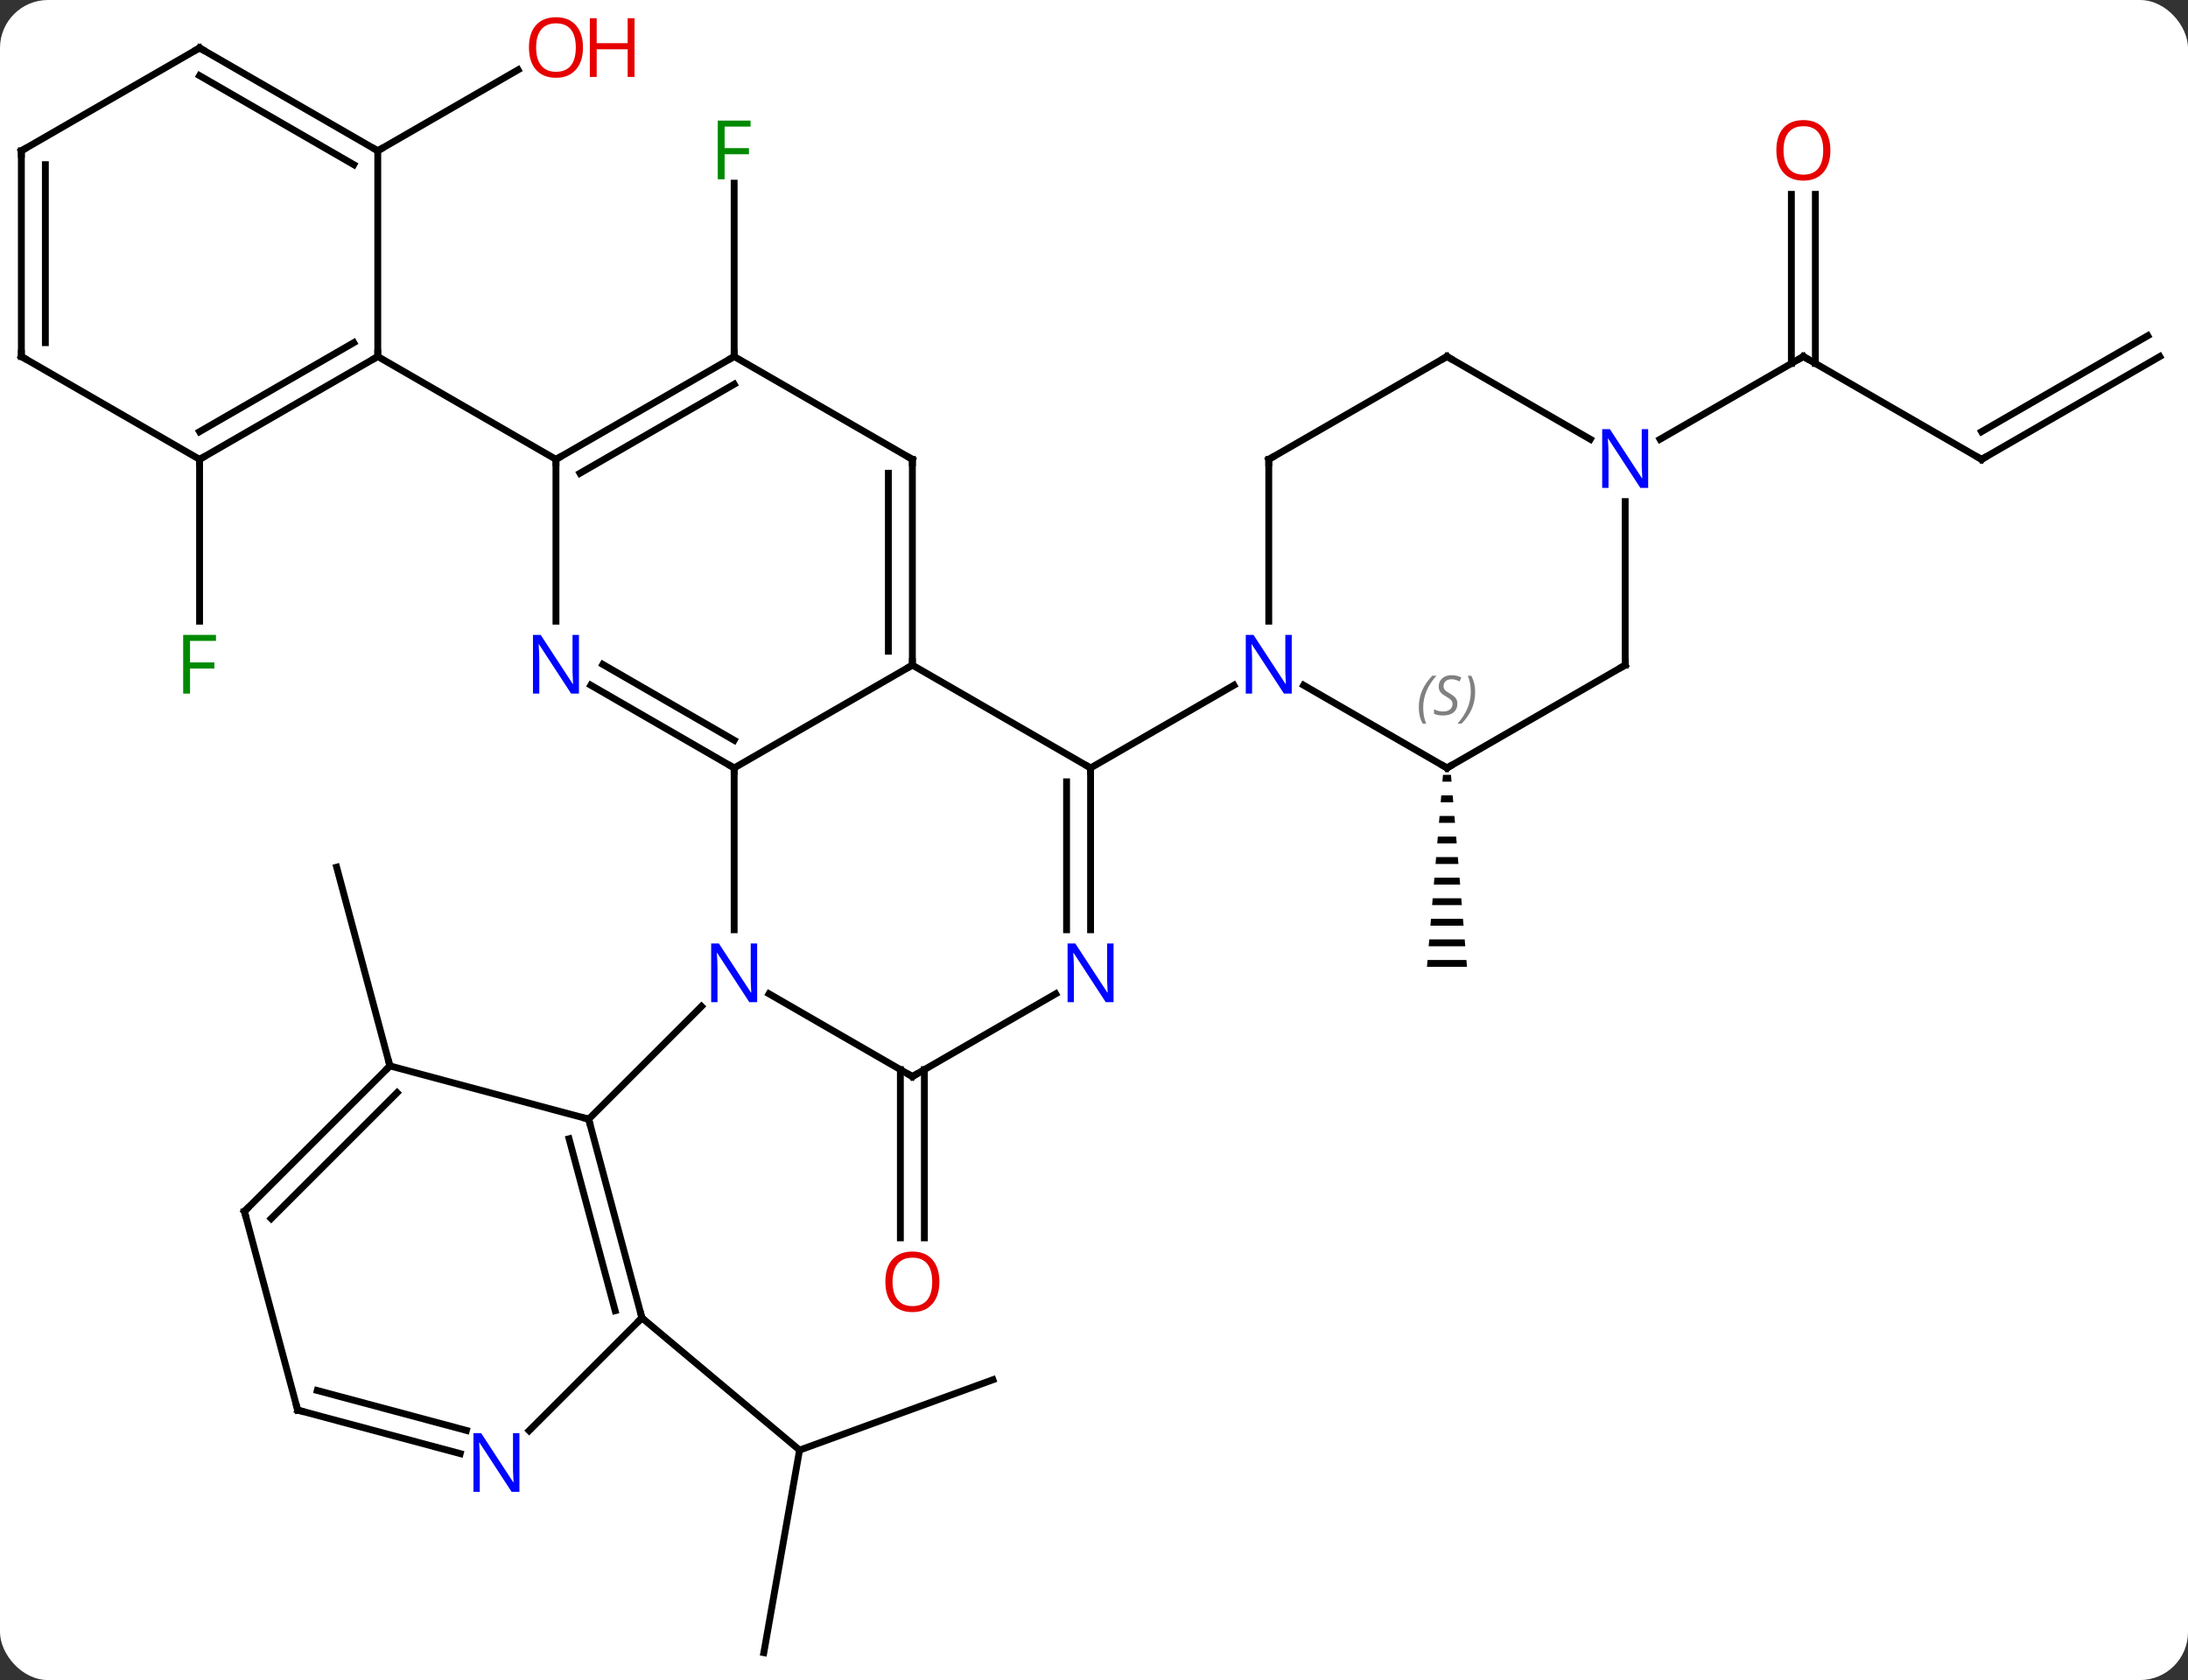 <svg width="319" viewBox="0 0 319 245" style="fill-opacity:1; color-rendering:auto; color-interpolation:auto; text-rendering:auto; stroke:black; stroke-linecap:square; stroke-miterlimit:10; shape-rendering:auto; stroke-opacity:1; fill:black; stroke-dasharray:none; font-weight:normal; stroke-width:1; font-family:'Open Sans'; font-style:normal; stroke-linejoin:miter; font-size:12; stroke-dashoffset:0; image-rendering:auto;" height="245" class="cas-substance-image" xmlns:xlink="http://www.w3.org/1999/xlink" xmlns="http://www.w3.org/2000/svg"><rect x="0" y="0" width="319" height="245" fill="#333333" stroke="none"/><svg class="cas-substance-single-component"><rect y="0" x="0" width="319" stroke="none" ry="7" rx="7" height="245" fill="white" class="cas-substance-group"/><svg y="0" x="0" width="319" viewBox="0 0 319 245" style="fill:black;" height="245" class="cas-substance-single-component-image"><svg><g><g transform="translate(159,124)" style="text-rendering:geometricPrecision; color-rendering:optimizeQuality; color-interpolation:linearRGB; stroke-linecap:butt; image-rendering:optimizeQuality;"><line y2="31.981" y1="56.514" x2="-24.23" x1="-24.23" style="fill:none;"/><line y2="31.981" y1="56.514" x2="-27.73" x1="-27.73" style="fill:none;"/><line y2="-72.009" y1="-97.286" x2="-51.963" x1="-51.963" style="fill:none;"/><line y2="117.009" y1="87.465" x2="-47.637" x1="-42.429" style="fill:none;"/><line y2="77.205" y1="87.465" x2="-14.238" x1="-42.429" style="fill:none;"/><line y2="68.181" y1="87.465" x2="-65.409" x1="-42.429" style="fill:none;"/><line y2="31.44" y1="2.46" x2="-102.153" x1="-109.917" style="fill:none;"/><path style="stroke:none;" d="M51.38 -11.009 L51.296 -10.009 L52.63 -10.009 L52.546 -11.009 ZM51.13 -8.009 L51.046 -7.009 L52.88 -7.009 L52.796 -8.009 ZM50.88 -5.009 L50.796 -4.009 L53.13 -4.009 L53.046 -5.009 ZM50.63 -2.009 L50.546 -1.009 L53.38 -1.009 L53.296 -2.009 ZM50.38 0.991 L50.296 1.991 L53.63 1.991 L53.546 0.991 ZM50.13 3.991 L50.046 4.991 L53.88 4.991 L53.796 3.991 ZM49.88 6.991 L49.796 7.991 L54.13 7.991 L54.046 6.991 ZM49.63 9.991 L49.546 10.991 L54.38 10.991 L54.296 9.991 ZM49.38 12.991 L49.296 13.991 L54.63 13.991 L54.546 12.991 ZM49.13 15.991 L49.046 16.991 L54.88 16.991 L54.796 15.991 Z"/><line y2="-57.009" y1="-33.415" x2="-129.903" x1="-129.903" style="fill:none;"/><line y2="-102.009" y1="-113.82" x2="-103.923" x1="-83.466" style="fill:none;"/><line y2="-57.009" y1="-72.009" x2="129.903" x1="103.923" style="fill:none;"/><line y2="-95.657" y1="-70.999" x2="105.673" x1="105.673" style="fill:none;"/><line y2="-95.657" y1="-70.999" x2="102.173" x1="102.173" style="fill:none;"/><line y2="-59.944" y1="-72.009" x2="83.027" x1="103.923" style="fill:none;"/><line y2="-72.009" y1="-57.009" x2="155.886" x1="129.903" style="fill:none;"/><line y2="-75.04" y1="-61.05" x2="154.136" x1="129.903" style="fill:none;"/><line y2="-27.009" y1="-12.009" x2="-25.98" x1="-51.963" style="fill:none;"/><line y2="11.585" y1="-12.009" x2="-51.963" x1="-51.963" style="fill:none;"/><line y2="-24.074" y1="-12.009" x2="-72.859" x1="-51.963" style="fill:none;"/><line y2="-27.105" y1="-16.05" x2="-71.109" x1="-51.963" style="fill:none;"/><line y2="-12.009" y1="-27.009" x2="0" x1="-25.98" style="fill:none;"/><line y2="-57.009" y1="-27.009" x2="-25.98" x1="-25.98" style="fill:none;"/><line y2="-54.988" y1="-29.03" x2="-29.48" x1="-29.48" style="fill:none;"/><line y2="32.991" y1="20.926" x2="-25.98" x1="-46.879" style="fill:none;"/><line y2="39.204" y1="22.757" x2="-73.176" x1="-56.729" style="fill:none;"/><line y2="-57.009" y1="-33.415" x2="-77.943" x1="-77.943" style="fill:none;"/><line y2="11.585" y1="-12.009" x2="0" x1="0" style="fill:none;"/><line y2="11.585" y1="-9.988" x2="-3.5" x1="-3.5" style="fill:none;"/><line y2="-24.074" y1="-12.009" x2="20.896" x1="0" style="fill:none;"/><line y2="-72.009" y1="-57.009" x2="-51.963" x1="-25.98" style="fill:none;"/><line y2="20.926" y1="32.991" x2="-5.084" x1="-25.98" style="fill:none;"/><line y2="-72.009" y1="-57.009" x2="-51.963" x1="-77.943" style="fill:none;"/><line y2="-67.968" y1="-54.988" x2="-51.963" x1="-74.443" style="fill:none;"/><line y2="-72.009" y1="-57.009" x2="-103.923" x1="-77.943" style="fill:none;"/><line y2="68.181" y1="39.204" x2="-65.409" x1="-73.176" style="fill:none;"/><line y2="67.135" y1="42.062" x2="-69.313" x1="-76.034" style="fill:none;"/><line y2="31.44" y1="39.204" x2="-102.153" x1="-73.176" style="fill:none;"/><line y2="84.628" y1="68.181" x2="-81.856" x1="-65.409" style="fill:none;"/><line y2="52.653" y1="31.44" x2="-123.366" x1="-102.153" style="fill:none;"/><line y2="53.699" y1="35.344" x2="-119.462" x1="-101.107" style="fill:none;"/><line y2="81.63" y1="87.978" x2="-115.602" x1="-91.905" style="fill:none;"/><line y2="78.772" y1="84.598" x2="-112.744" x1="-91" style="fill:none;"/><line y2="81.63" y1="52.653" x2="-115.602" x1="-123.366" style="fill:none;"/><line y2="-12.009" y1="-24.074" x2="51.963" x1="31.064" style="fill:none;"/><line y2="-57.009" y1="-33.415" x2="25.98" x1="25.98" style="fill:none;"/><line y2="-27.009" y1="-12.009" x2="77.943" x1="51.963" style="fill:none;"/><line y2="-72.009" y1="-57.009" x2="51.963" x1="25.98" style="fill:none;"/><line y2="-50.853" y1="-27.009" x2="77.943" x1="77.943" style="fill:none;"/><line y2="-59.944" y1="-72.009" x2="72.859" x1="51.963" style="fill:none;"/><line y2="-57.009" y1="-72.009" x2="-129.903" x1="-103.923" style="fill:none;"/><line y2="-61.05" y1="-74.03" x2="-129.903" x1="-107.423" style="fill:none;"/><line y2="-102.009" y1="-72.009" x2="-103.923" x1="-103.923" style="fill:none;"/><line y2="-72.009" y1="-57.009" x2="-155.886" x1="-129.903" style="fill:none;"/><line y2="-117.009" y1="-102.009" x2="-129.903" x1="-103.923" style="fill:none;"/><line y2="-112.968" y1="-99.988" x2="-129.903" x1="-107.423" style="fill:none;"/><line y2="-102.009" y1="-72.009" x2="-155.886" x1="-155.886" style="fill:none;"/><line y2="-99.988" y1="-74.03" x2="-152.386" x1="-152.386" style="fill:none;"/><line y2="-102.009" y1="-117.009" x2="-155.886" x1="-129.903" style="fill:none;"/></g><g transform="translate(159,124)" style="fill:rgb(230,0,0); text-rendering:geometricPrecision; color-rendering:optimizeQuality; image-rendering:optimizeQuality; font-family:'Open Sans'; stroke:rgb(230,0,0); color-interpolation:linearRGB;"><path style="stroke:none;" d="M-22.043 62.921 Q-22.043 64.983 -23.082 66.163 Q-24.121 67.343 -25.964 67.343 Q-27.855 67.343 -28.886 66.178 Q-29.918 65.014 -29.918 62.905 Q-29.918 60.811 -28.886 59.663 Q-27.855 58.514 -25.964 58.514 Q-24.105 58.514 -23.074 59.686 Q-22.043 60.858 -22.043 62.921 ZM-28.871 62.921 Q-28.871 64.655 -28.128 65.561 Q-27.386 66.468 -25.964 66.468 Q-24.543 66.468 -23.816 65.569 Q-23.089 64.671 -23.089 62.921 Q-23.089 61.186 -23.816 60.296 Q-24.543 59.405 -25.964 59.405 Q-27.386 59.405 -28.128 60.303 Q-28.871 61.202 -28.871 62.921 Z"/><path style="fill:rgb(0,138,0); stroke:none;" d="M-53.354 -97.853 L-54.354 -97.853 L-54.354 -106.415 L-49.572 -106.415 L-49.572 -105.54 L-53.354 -105.54 L-53.354 -102.4 L-49.807 -102.4 L-49.807 -101.509 L-53.354 -101.509 L-53.354 -97.853 Z"/><path style="fill:rgb(0,138,0); stroke:none;" d="M-131.294 -22.853 L-132.294 -22.853 L-132.294 -31.415 L-127.512 -31.415 L-127.512 -30.54 L-131.294 -30.54 L-131.294 -27.4 L-127.747 -27.4 L-127.747 -26.509 L-131.294 -26.509 L-131.294 -22.853 Z"/><path style="stroke:none;" d="M-74.005 -117.079 Q-74.005 -115.017 -75.045 -113.837 Q-76.084 -112.657 -77.927 -112.657 Q-79.818 -112.657 -80.849 -113.822 Q-81.88 -114.986 -81.88 -117.095 Q-81.88 -119.189 -80.849 -120.337 Q-79.818 -121.486 -77.927 -121.486 Q-76.068 -121.486 -75.037 -120.314 Q-74.005 -119.142 -74.005 -117.079 ZM-80.834 -117.079 Q-80.834 -115.345 -80.091 -114.439 Q-79.349 -113.532 -77.927 -113.532 Q-76.505 -113.532 -75.779 -114.431 Q-75.052 -115.329 -75.052 -117.079 Q-75.052 -118.814 -75.779 -119.704 Q-76.505 -120.595 -77.927 -120.595 Q-79.349 -120.595 -80.091 -119.697 Q-80.834 -118.798 -80.834 -117.079 Z"/><path style="stroke:none;" d="M-66.49 -112.782 L-67.49 -112.782 L-67.49 -116.814 L-72.005 -116.814 L-72.005 -112.782 L-73.005 -112.782 L-73.005 -121.345 L-72.005 -121.345 L-72.005 -117.704 L-67.49 -117.704 L-67.49 -121.345 L-66.49 -121.345 L-66.49 -112.782 Z"/></g><g transform="translate(159,124)" style="stroke-linecap:butt; text-rendering:geometricPrecision; color-rendering:optimizeQuality; image-rendering:optimizeQuality; font-family:'Open Sans'; color-interpolation:linearRGB; stroke-miterlimit:5;"><path style="fill:none;" d="M104.356 -71.759 L103.923 -72.009 L103.49 -71.759"/><path style="fill:none;" d="M129.47 -57.259 L129.903 -57.009 L130.336 -57.259"/><path style="fill:rgb(230,0,0); stroke:none;" d="M107.861 -102.079 Q107.861 -100.017 106.821 -98.837 Q105.782 -97.657 103.939 -97.657 Q102.048 -97.657 101.017 -98.822 Q99.986 -99.986 99.986 -102.095 Q99.986 -104.189 101.017 -105.337 Q102.048 -106.486 103.939 -106.486 Q105.798 -106.486 106.829 -105.314 Q107.861 -104.142 107.861 -102.079 ZM101.032 -102.079 Q101.032 -100.345 101.775 -99.439 Q102.517 -98.532 103.939 -98.532 Q105.361 -98.532 106.087 -99.431 Q106.814 -100.329 106.814 -102.079 Q106.814 -103.814 106.087 -104.704 Q105.361 -105.595 103.939 -105.595 Q102.517 -105.595 101.775 -104.697 Q101.032 -103.798 101.032 -102.079 Z"/><path style="fill:none;" d="M-52.396 -12.259 L-51.963 -12.009 L-51.963 -11.509"/><path style="fill:none;" d="M-25.98 -27.509 L-25.98 -27.009 L-26.413 -26.759"/><path style="fill:rgb(0,5,255); stroke:none;" d="M-48.611 22.147 L-49.752 22.147 L-54.44 14.96 L-54.486 14.96 Q-54.393 16.225 -54.393 17.272 L-54.393 22.147 L-55.315 22.147 L-55.315 13.585 L-54.19 13.585 L-49.518 20.741 L-49.471 20.741 Q-49.471 20.585 -49.518 19.725 Q-49.565 18.866 -49.549 18.491 L-49.549 13.585 L-48.611 13.585 L-48.611 22.147 Z"/><path style="fill:rgb(0,5,255); stroke:none;" d="M-74.591 -22.853 L-75.732 -22.853 L-80.42 -30.04 L-80.466 -30.04 Q-80.373 -28.775 -80.373 -27.728 L-80.373 -22.853 L-81.295 -22.853 L-81.295 -31.415 L-80.17 -31.415 L-75.498 -24.259 L-75.451 -24.259 Q-75.451 -24.415 -75.498 -25.275 Q-75.545 -26.134 -75.529 -26.509 L-75.529 -31.415 L-74.591 -31.415 L-74.591 -22.853 Z"/><path style="fill:none;" d="M-0 -11.509 L0 -12.009 L-0.433 -12.259"/><path style="fill:none;" d="M-25.98 -56.509 L-25.98 -57.009 L-26.413 -57.259"/><path style="fill:none;" d="M-26.413 32.741 L-25.98 32.991 L-25.547 32.741"/><path style="fill:none;" d="M-77.51 -57.259 L-77.943 -57.009 L-77.943 -56.509"/><path style="fill:rgb(0,5,255); stroke:none;" d="M3.352 22.147 L2.211 22.147 L-2.477 14.96 L-2.523 14.96 Q-2.43 16.225 -2.43 17.272 L-2.43 22.147 L-3.352 22.147 L-3.352 13.585 L-2.227 13.585 L2.445 20.741 L2.492 20.741 Q2.492 20.585 2.445 19.725 Q2.398 18.866 2.414 18.491 L2.414 13.585 L3.352 13.585 L3.352 22.147 Z"/><path style="fill:none;" d="M-52.396 -71.759 L-51.963 -72.009 L-51.963 -72.509"/><path style="fill:none;" d="M-73.046 39.687 L-73.176 39.204 L-73.659 39.075"/><path style="fill:none;" d="M-65.538 67.698 L-65.409 68.181 L-65.763 68.535"/><path style="fill:none;" d="M-102.507 31.794 L-102.153 31.44 L-102.282 30.957"/><path style="fill:rgb(0,5,255); stroke:none;" d="M-83.27 93.55 L-84.411 93.55 L-89.099 86.363 L-89.145 86.363 Q-89.052 87.628 -89.052 88.675 L-89.052 93.55 L-89.974 93.55 L-89.974 84.988 L-88.849 84.988 L-84.177 92.144 L-84.13 92.144 Q-84.13 91.988 -84.177 91.128 Q-84.224 90.269 -84.208 89.894 L-84.208 84.988 L-83.27 84.988 L-83.27 93.55 Z"/><path style="fill:none;" d="M-123.012 52.299 L-123.366 52.653 L-123.237 53.136"/><path style="fill:none;" d="M-115.119 81.759 L-115.602 81.63 L-115.731 81.147"/><path style="fill:rgb(0,5,255); stroke:none;" d="M29.332 -22.853 L28.191 -22.853 L23.503 -30.04 L23.457 -30.04 Q23.55 -28.775 23.55 -27.728 L23.55 -22.853 L22.628 -22.853 L22.628 -31.415 L23.753 -31.415 L28.425 -24.259 L28.472 -24.259 Q28.472 -24.415 28.425 -25.275 Q28.378 -26.134 28.394 -26.509 L28.394 -31.415 L29.332 -31.415 L29.332 -22.853 Z"/><path style="fill:none;" d="M51.53 -12.259 L51.963 -12.009 L52.396 -12.259"/></g><g transform="translate(159,124)" style="stroke-linecap:butt; font-size:8.4px; fill:gray; text-rendering:geometricPrecision; image-rendering:optimizeQuality; color-rendering:optimizeQuality; font-family:'Open Sans'; font-style:italic; stroke:gray; color-interpolation:linearRGB; stroke-miterlimit:5;"><path style="stroke:none;" d="M47.854 -20.806 Q47.854 -22.134 48.323 -23.259 Q48.792 -24.384 49.823 -25.462 L50.432 -25.462 Q49.464 -24.4 48.979 -23.228 Q48.495 -22.056 48.495 -20.822 Q48.495 -19.493 48.932 -18.478 L48.417 -18.478 Q47.854 -19.509 47.854 -20.806 ZM53.477 -21.4 Q53.477 -20.572 52.93 -20.118 Q52.383 -19.665 51.383 -19.665 Q50.977 -19.665 50.664 -19.72 Q50.352 -19.775 50.071 -19.915 L50.071 -20.572 Q50.696 -20.243 51.399 -20.243 Q52.024 -20.243 52.399 -20.54 Q52.774 -20.837 52.774 -21.353 Q52.774 -21.665 52.571 -21.892 Q52.367 -22.118 51.805 -22.447 Q51.211 -22.775 50.985 -23.103 Q50.758 -23.431 50.758 -23.884 Q50.758 -24.618 51.274 -25.079 Q51.789 -25.54 52.633 -25.54 Q53.008 -25.54 53.344 -25.462 Q53.68 -25.384 54.055 -25.212 L53.789 -24.618 Q53.539 -24.775 53.219 -24.861 Q52.899 -24.947 52.633 -24.947 Q52.102 -24.947 51.782 -24.673 Q51.461 -24.4 51.461 -23.931 Q51.461 -23.728 51.532 -23.579 Q51.602 -23.431 51.742 -23.298 Q51.883 -23.165 52.305 -22.915 Q52.867 -22.572 53.071 -22.376 Q53.274 -22.181 53.375 -21.947 Q53.477 -21.712 53.477 -21.4 ZM56.071 -23.118 Q56.071 -21.79 55.595 -20.657 Q55.118 -19.525 54.102 -18.478 L53.493 -18.478 Q55.431 -20.634 55.431 -23.118 Q55.431 -24.447 54.993 -25.462 L55.509 -25.462 Q56.071 -24.4 56.071 -23.118 Z"/><path style="fill:none; stroke:black;" d="M25.98 -56.509 L25.98 -57.009 L26.413 -57.259"/><path style="fill:none; stroke:black;" d="M77.51 -26.759 L77.943 -27.009 L77.943 -27.509"/><path style="fill:none; stroke:black;" d="M51.53 -71.759 L51.963 -72.009 L52.396 -71.759"/></g><g transform="translate(159,124)" style="stroke-linecap:butt; fill:rgb(0,5,255); text-rendering:geometricPrecision; color-rendering:optimizeQuality; image-rendering:optimizeQuality; font-family:'Open Sans'; stroke:rgb(0,5,255); color-interpolation:linearRGB; stroke-miterlimit:5;"><path style="stroke:none;" d="M81.295 -52.853 L80.154 -52.853 L75.466 -60.04 L75.42 -60.04 Q75.513 -58.775 75.513 -57.728 L75.513 -52.853 L74.591 -52.853 L74.591 -61.415 L75.716 -61.415 L80.388 -54.259 L80.435 -54.259 Q80.435 -54.415 80.388 -55.275 Q80.341 -56.134 80.357 -56.509 L80.357 -61.415 L81.295 -61.415 L81.295 -52.853 Z"/><path style="fill:none; stroke:black;" d="M-104.356 -71.759 L-103.923 -72.009 L-103.923 -72.509"/><path style="fill:none; stroke:black;" d="M-129.47 -57.259 L-129.903 -57.009 L-129.903 -56.509"/><path style="fill:none; stroke:black;" d="M-104.356 -102.259 L-103.923 -102.009 L-103.49 -102.259"/><path style="fill:none; stroke:black;" d="M-155.453 -71.759 L-155.886 -72.009 L-155.886 -72.509"/><path style="fill:none; stroke:black;" d="M-129.47 -116.759 L-129.903 -117.009 L-130.336 -116.759"/><path style="fill:none; stroke:black;" d="M-155.886 -101.509 L-155.886 -102.009 L-155.453 -102.259"/></g></g></svg></svg></svg></svg>
